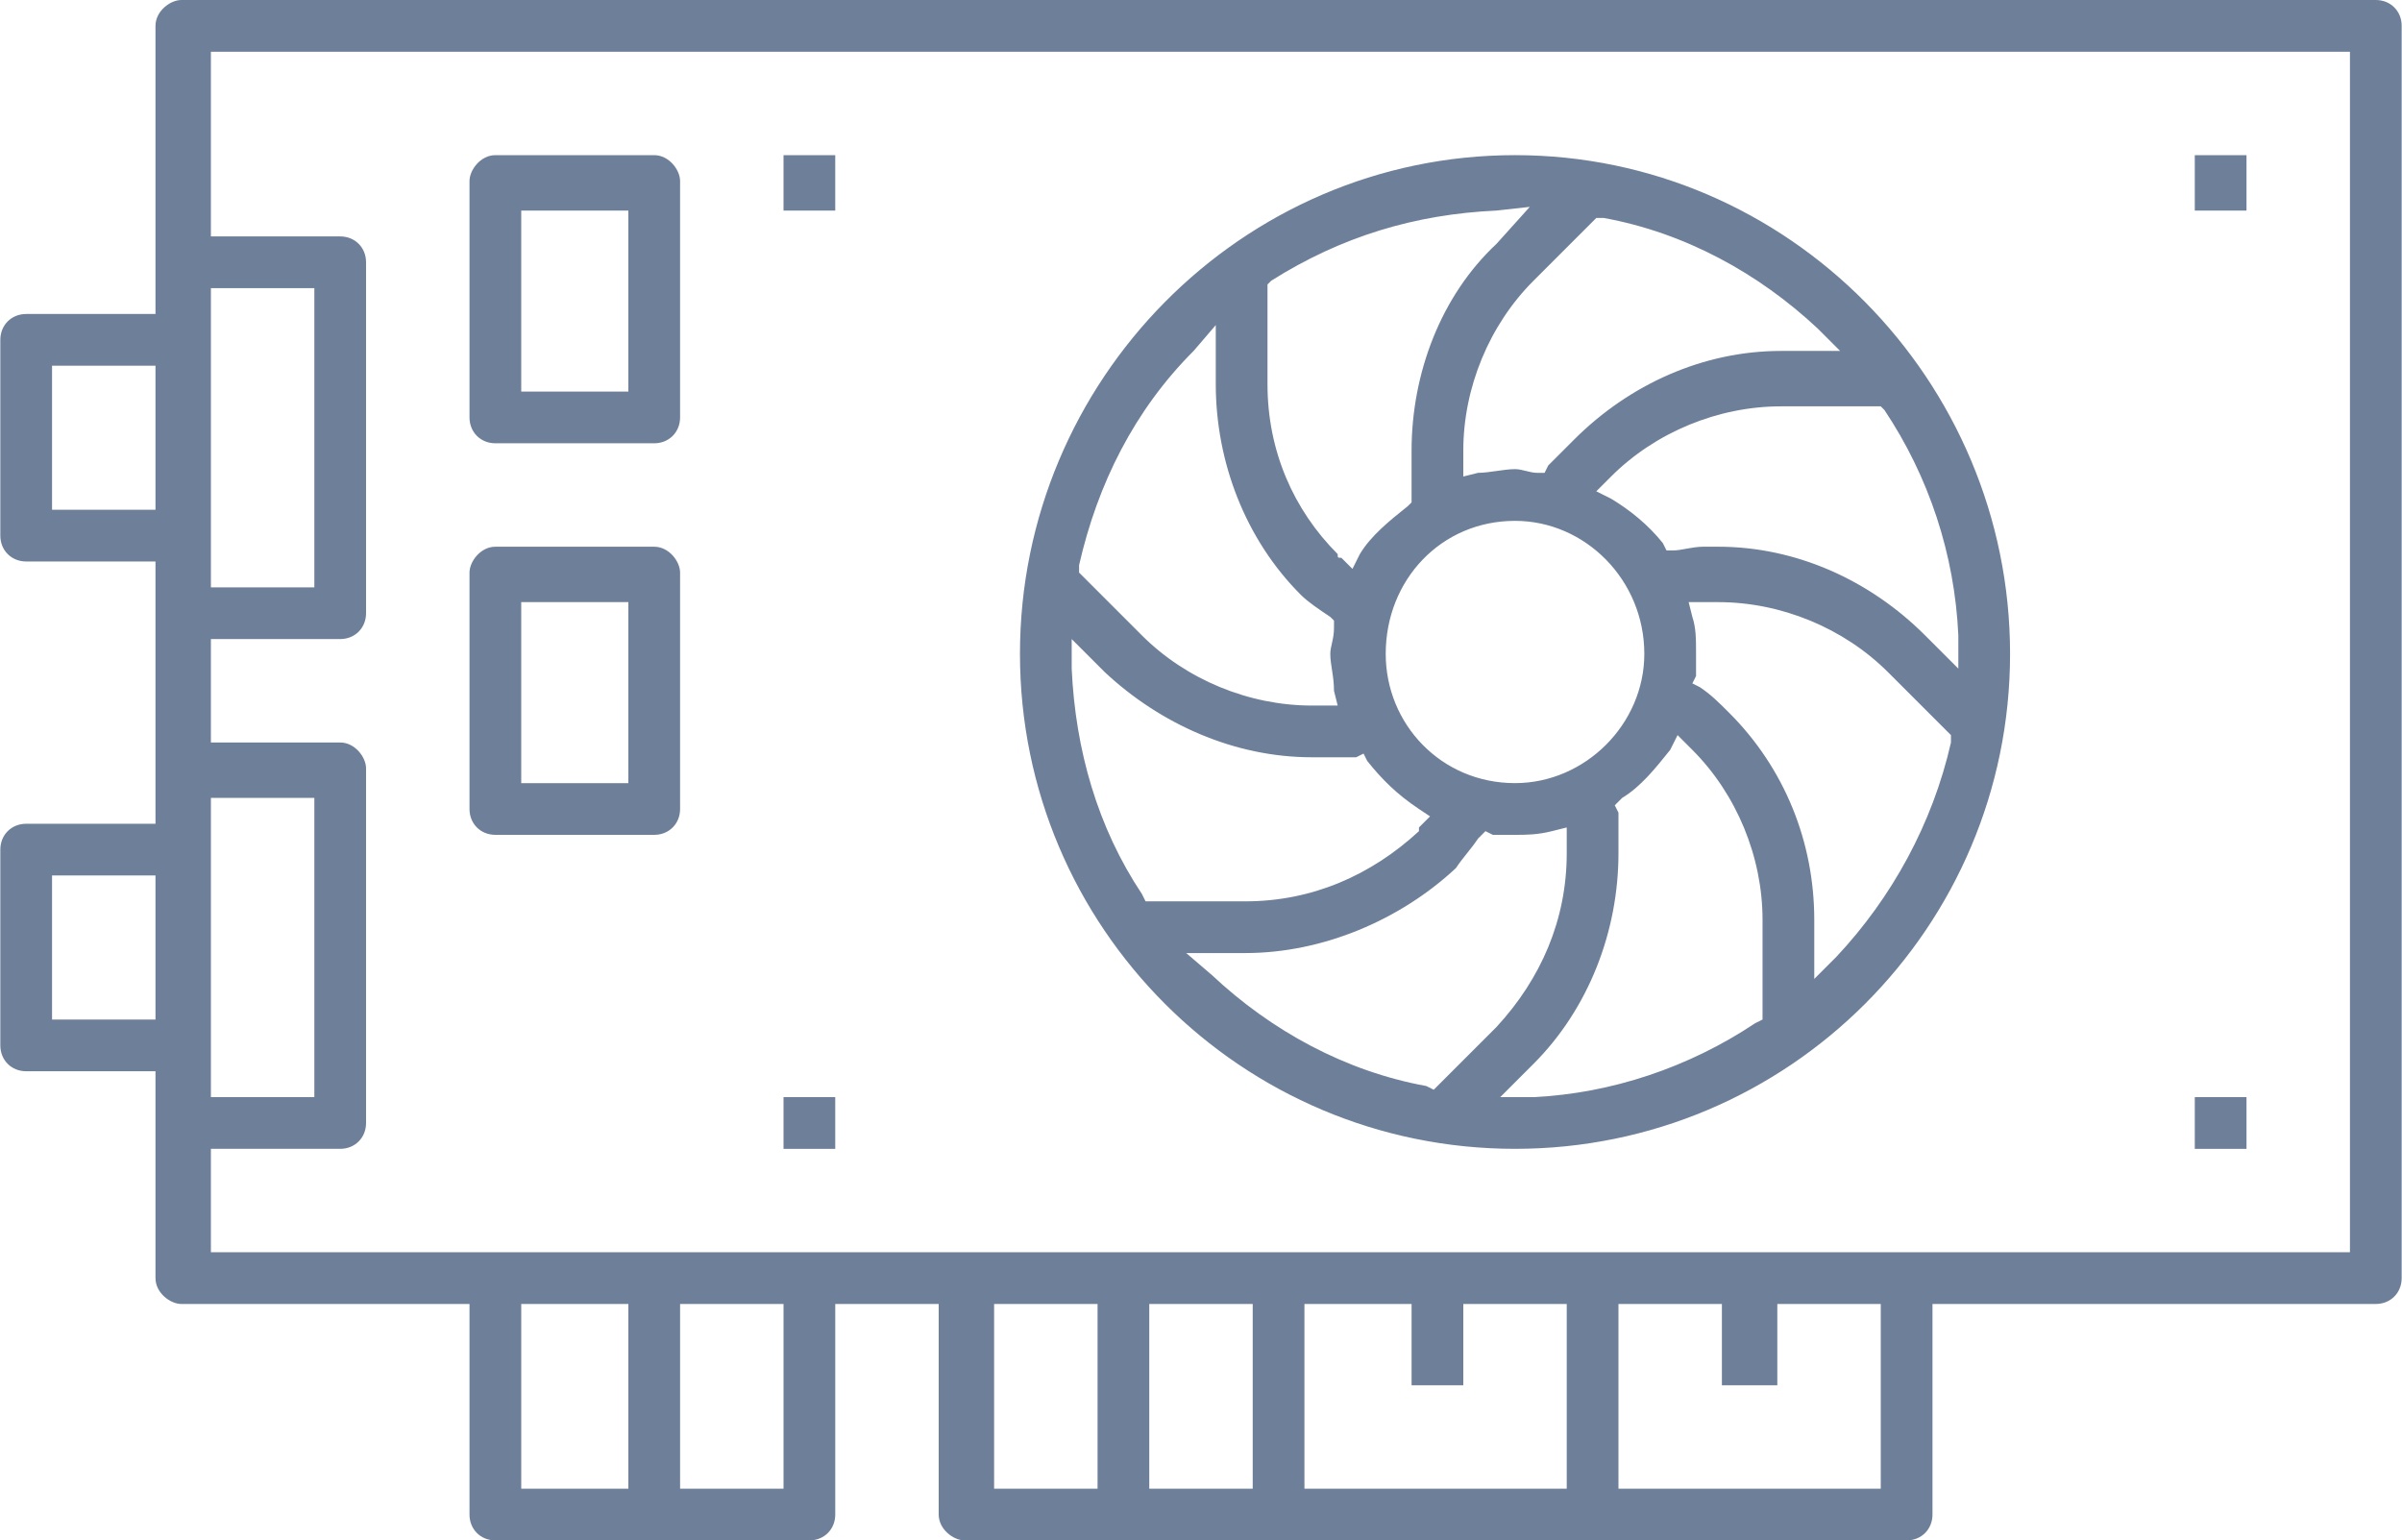 <?xml version="1.0" encoding="UTF-8"?>
<!DOCTYPE svg PUBLIC "-//W3C//DTD SVG 1.1//EN" "http://www.w3.org/Graphics/SVG/1.1/DTD/svg11.dtd">
<!-- Creator: CorelDRAW X7 -->
<svg xmlns="http://www.w3.org/2000/svg" xml:space="preserve" width="36.151mm" height="23.186mm" version="1.1" style="shape-rendering:geometricPrecision; text-rendering:geometricPrecision; image-rendering:optimizeQuality; fill-rule:evenodd; clip-rule:evenodd"
viewBox="0 0 650 417"
 xmlns:xlink="http://www.w3.org/1999/xlink">
 <defs>
  <style type="text/css">
   <![CDATA[
    .fil0 {fill:#6E7F99}
   ]]>
  </style>
 </defs>
 <g id="Layer_x0020_1">
  <path class="fil0" d="M643 0l-594 0c-3,0 -7,3 -7,7l0 78 -35 0c-4,0 -7,3 -7,7l0 53c0,4 3,7 7,7l35 0 0 71 -35 0c-4,0 -7,3 -7,7l0 53c0,4 3,7 7,7l35 0 0 56c0,4 4,7 7,7l78 0 0 57c0,4 3,7 7,7l85 0c4,0 7,-3 7,-7l0 -57 28 0 0 57c0,4 4,7 7,7l255 0c4,0 7,-3 7,-7l0 -57 120 0c4,0 7,-3 7,-7l0 -339c0,-4 -3,-7 -7,-7zm-586 78l28 0 0 81 -28 0 0 -81zm-43 60l0 -39 28 0 0 39 -28 0zm43 78l28 0 0 81 -28 0 0 -81zm-43 60l0 -39 28 0 0 39 -28 0zm127 77l29 0 0 50 -29 0 0 -50zm71 50l-28 0 0 -50 28 0 0 50zm57 -50l28 0 0 50 -28 0 0 -50zm127 22l0 -22 28 0 0 50 -71 0 0 -50 29 0 0 22 14 0zm-57 28l-28 0 0 -50 28 0 0 50zm127 -28l15 0 0 -22 28 0 0 50 -71 0 0 -50 28 0 0 22zm170 -36l-579 0 0 -28 35 0c4,0 7,-3 7,-7l0 -96c0,-3 -3,-7 -7,-7l-35 0 0 -28 35 0c4,0 7,-3 7,-7l0 -95c0,-4 -3,-7 -7,-7l-35 0 0 -50 579 0 0 325zm-226 -28c74,0 134,-60 134,-134 0,-74 -60,-135 -134,-135 -74,0 -134,61 -134,135 0,74 60,134 134,134zm-48 -161c-12,-12 -19,-28 -19,-46l0 -27 1 -1c19,-12 39,-18 61,-19l9 -1 -9 10c-15,14 -23,35 -23,56l0 4c0,2 0,5 0,8l0 2 -1 1c-5,4 -10,8 -13,13l-2 4 -3 -3c-1,0 -1,0 -1,-1zm96 53c12,12 19,29 19,46l0 27 -2 1c-18,12 -39,19 -60,20l-9 0 9 -9c15,-15 23,-36 23,-57l0 -3c0,-3 0,-6 0,-8l-1 -2 2 -2c5,-3 9,-8 13,-13l2 -4 3 3c0,0 1,1 1,1zm-83 -26c0,-20 15,-36 35,-36 19,0 35,16 35,36 0,19 -16,35 -35,35 -20,0 -35,-16 -35,-35zm60 -47c1,-1 1,-1 1,-1 12,-12 29,-19 46,-19l27 0 1 1c12,18 19,39 20,61l0 9 -9 -9c-15,-15 -35,-24 -56,-24l-4 0c-3,0 -6,1 -8,1l-2 0 -1 -2c-4,-5 -9,-9 -14,-12l-4 -2 3 -3zm47 -35c-21,0 -41,9 -56,24 -2,2 -5,5 -7,7l-1 2 -2 0c-2,0 -4,-1 -6,-1 -3,0 -7,1 -10,1l-4 1 0 -7c0,-17 7,-34 19,-46l17 -17 2 0c22,4 42,15 58,30l6 6 -16 0zm-112 111c4,5 8,9 14,13l3 2 -3 3c0,0 0,0 0,1 -13,12 -29,19 -47,19l-27 0 -1 -2c-12,-18 -18,-39 -19,-61l0 -8 9 9c15,14 35,23 56,23l4 0c2,0 5,0 8,0l2 -1 1 2zm-33 52c21,0 42,-9 57,-23 2,-3 4,-5 6,-8l2 -2 2 1c2,0 4,0 6,0 3,0 6,0 10,-1l4 -1 0 7c0,18 -7,34 -19,47l-17 17 -2 -1c-22,-4 -42,-15 -58,-30l-7 -6 16 0zm122 -81c0,-4 0,-7 -1,-10l-1 -4 8 0c17,0 34,7 46,19l17 17 0 2c-5,22 -16,42 -31,58l-6 6 0 -16c0,-21 -8,-41 -23,-56 -3,-3 -5,-5 -8,-7l-2 -1 1 -2c0,-2 0,-4 0,-6zm-130 -89l0 16c0,21 8,42 23,57 2,2 5,4 8,6l1 1 0 2c0,3 -1,5 -1,7 0,3 1,6 1,10l1 4 -7 0c-17,0 -34,-7 -46,-19l-17 -17 0 -2c5,-22 15,-42 31,-58l6 -7zm-195 32l43 0c4,0 7,-3 7,-7l0 -64c0,-3 -3,-7 -7,-7l-43 0c-4,0 -7,4 -7,7l0 64c0,4 3,7 7,7zm7 -63l29 0 0 49 -29 0 0 -49zm-7 169l43 0c4,0 7,-3 7,-7l0 -64c0,-3 -3,-7 -7,-7l-43 0c-4,0 -7,4 -7,7l0 64c0,4 3,7 7,7zm7 -63l29 0 0 49 -29 0 0 -49zm453 -106l14 0 0 -15 -14 0 0 15zm0 254l14 0 0 -14 -14 0 0 14zm-382 -254l14 0 0 -15 -14 0 0 15zm0 254l14 0 0 -14 -14 0 0 14z"/>
 </g>
</svg>
